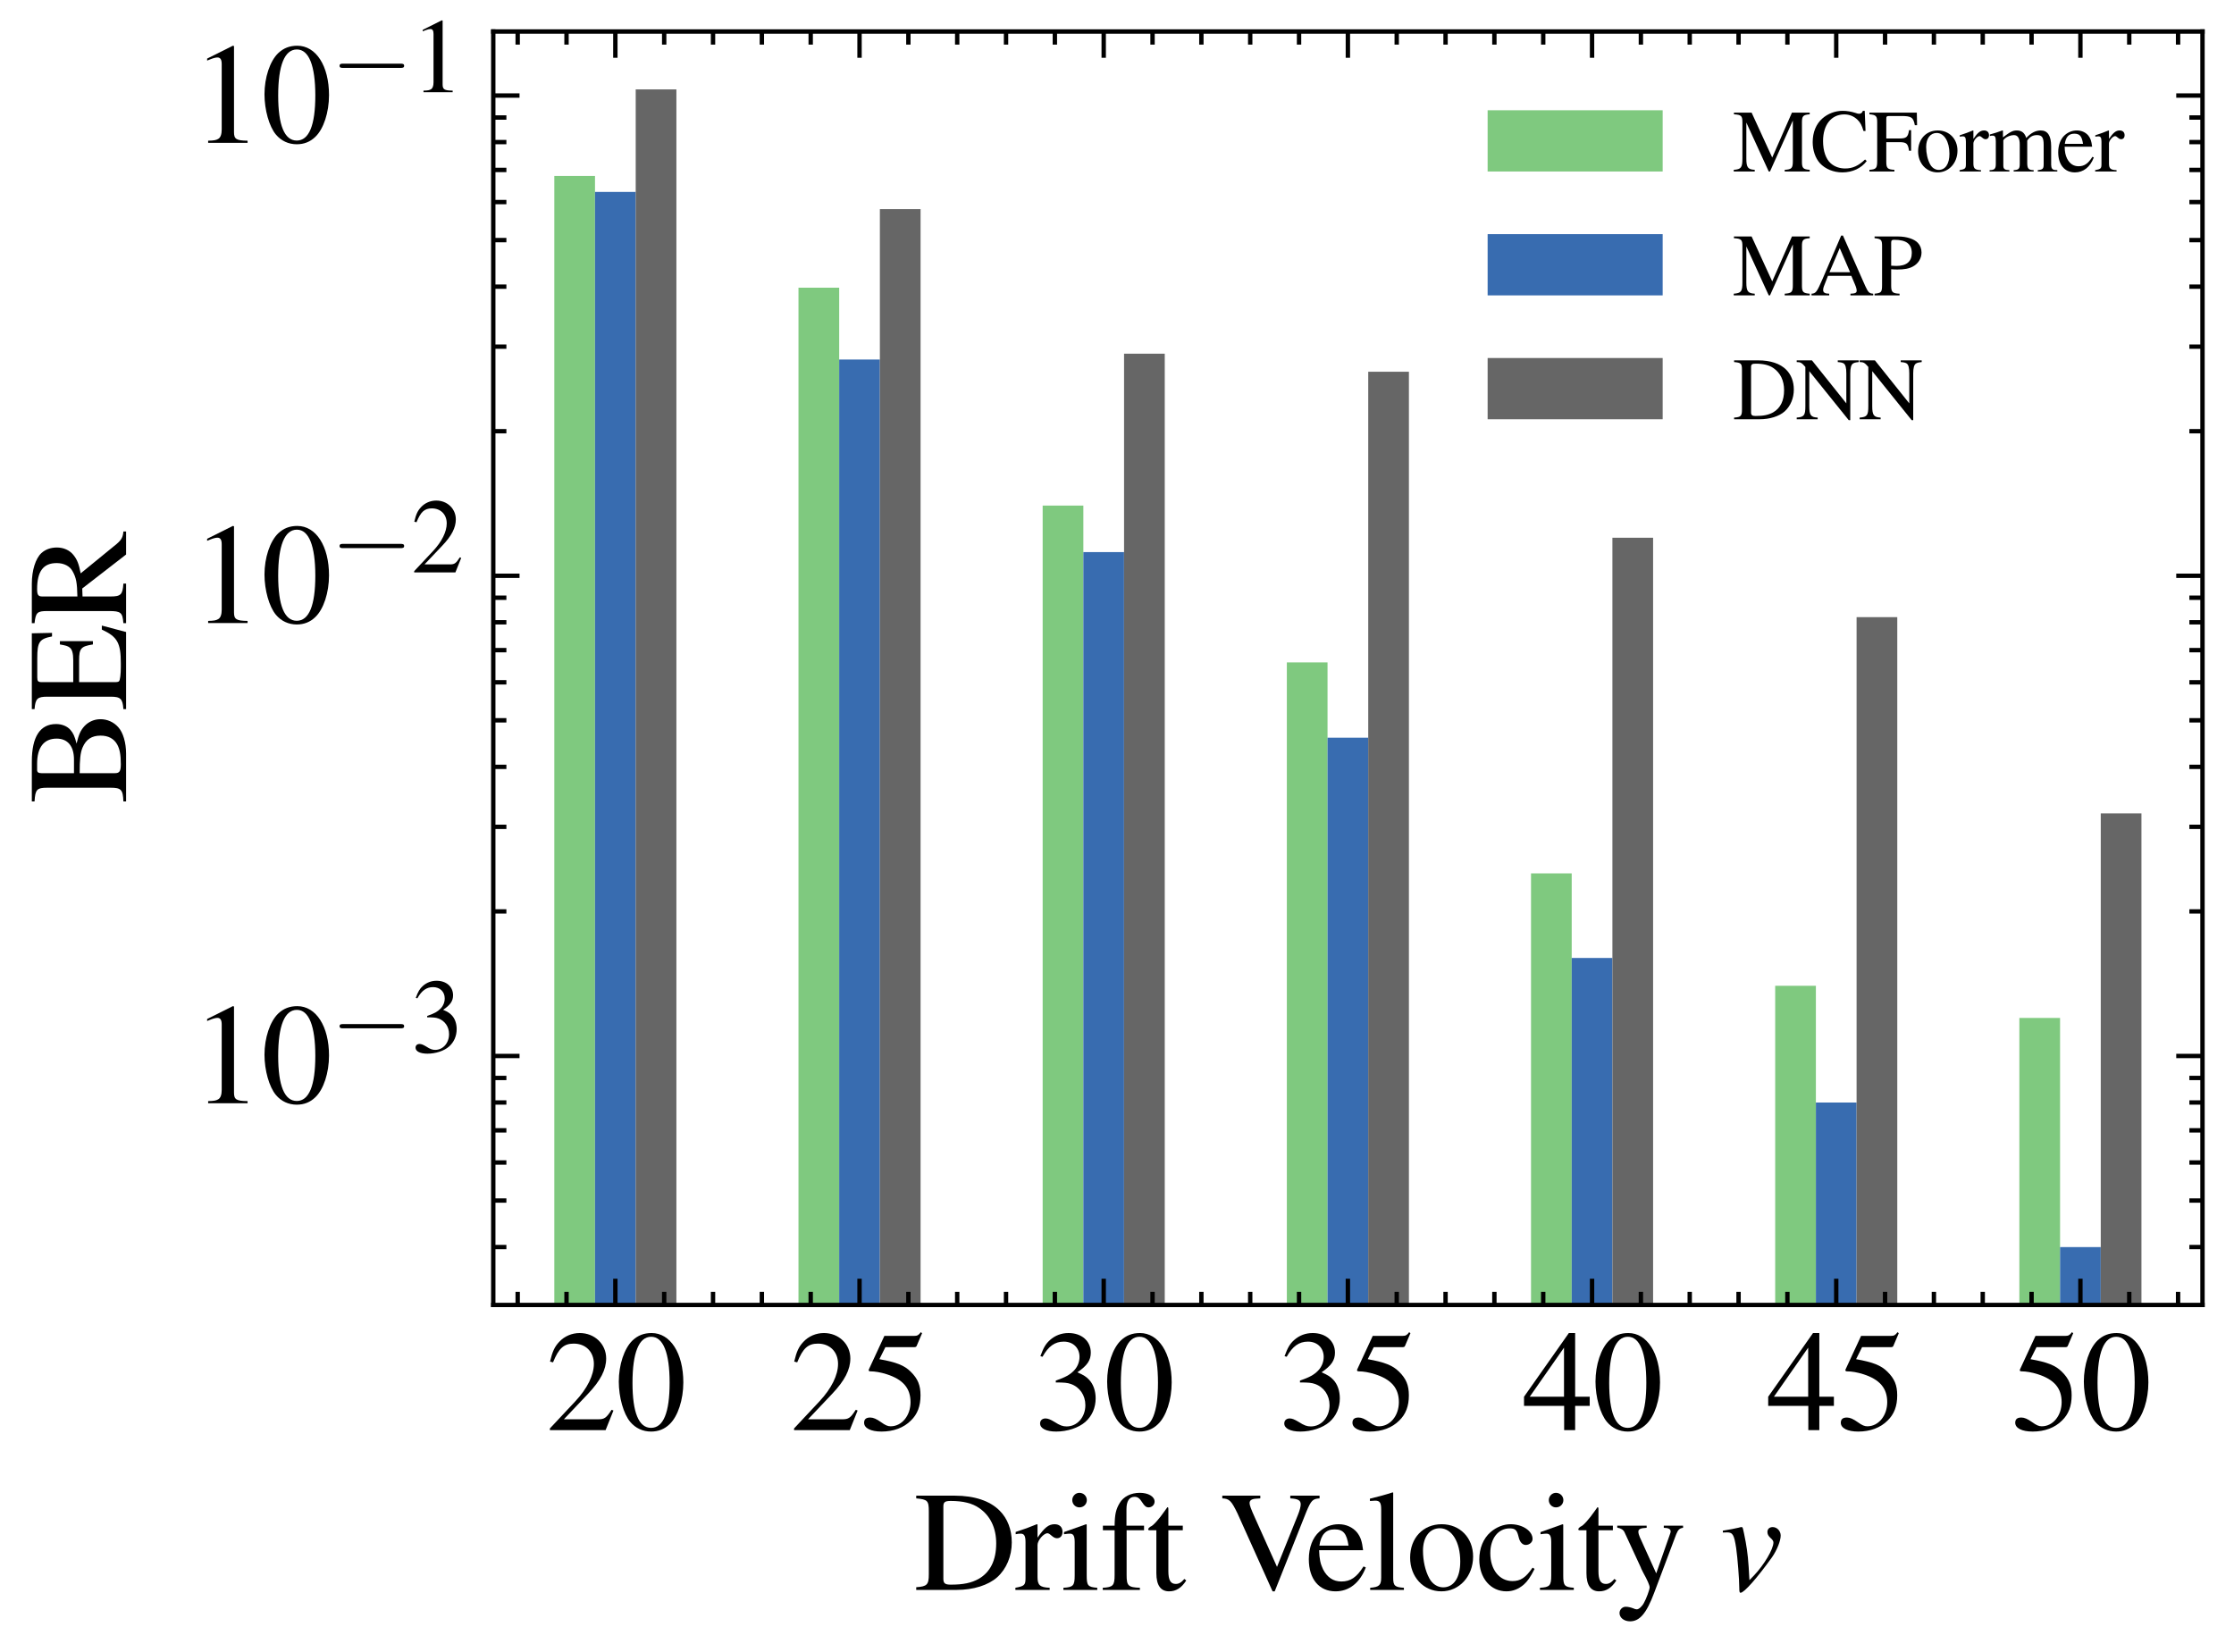 <?xml version="1.0" encoding="utf-8" standalone="no"?>
<!DOCTYPE svg PUBLIC "-//W3C//DTD SVG 1.1//EN"
  "http://www.w3.org/Graphics/SVG/1.1/DTD/svg11.dtd">
<svg xmlns:xlink="http://www.w3.org/1999/xlink" width="255.262pt" height="188.747pt" viewBox="0 0 255.262 188.747" xmlns="http://www.w3.org/2000/svg" version="1.1">
 <defs>
  <style type="text/css">*{stroke-linejoin: round; stroke-linecap: butt}</style>
 </defs>
 <g id="figure_1">
  <g id="patch_1">
   <path d="M 0 188.747 
L 255.262 188.747 
L 255.262 0 
L 0 0 
z
" style="fill: #ffffff"/>
  </g>
  <g id="axes_1">
   <g id="patch_2">
    <path d="M 56.362 149.13 
L 251.662 149.13 
L 251.662 3.6 
L 56.362 3.6 
z
" style="fill: #ffffff"/>
   </g>
   <g id="patch_3">
    <path d="M 63.337 54834.608 
L 67.987 54834.608 
L 67.987 20.111 
L 63.337 20.111 
z
" clip-path="url(#p02c85e4bf5)" style="fill: #7fc97f"/>
   </g>
   <g id="patch_4">
    <path d="M 91.237 54834.608 
L 95.887 54834.608 
L 95.887 32.877 
L 91.237 32.877 
z
" clip-path="url(#p02c85e4bf5)" style="fill: #7fc97f"/>
   </g>
   <g id="patch_5">
    <path d="M 119.137 54834.608 
L 123.787 54834.608 
L 123.787 57.779 
L 119.137 57.779 
z
" clip-path="url(#p02c85e4bf5)" style="fill: #7fc97f"/>
   </g>
   <g id="patch_6">
    <path d="M 147.037 54834.608 
L 151.687 54834.608 
L 151.687 75.701 
L 147.037 75.701 
z
" clip-path="url(#p02c85e4bf5)" style="fill: #7fc97f"/>
   </g>
   <g id="patch_7">
    <path d="M 174.937 54834.608 
L 179.587 54834.608 
L 179.587 99.811 
L 174.937 99.811 
z
" clip-path="url(#p02c85e4bf5)" style="fill: #7fc97f"/>
   </g>
   <g id="patch_8">
    <path d="M 202.837 54834.608 
L 207.487 54834.608 
L 207.487 112.657 
L 202.837 112.657 
z
" clip-path="url(#p02c85e4bf5)" style="fill: #7fc97f"/>
   </g>
   <g id="patch_9">
    <path d="M 230.737 54834.608 
L 235.387 54834.608 
L 235.387 116.331 
L 230.737 116.331 
z
" clip-path="url(#p02c85e4bf5)" style="fill: #7fc97f"/>
   </g>
   <g id="patch_10">
    <path d="M 67.987 54834.608 
L 72.637 54834.608 
L 72.637 21.931 
L 67.987 21.931 
z
" clip-path="url(#p02c85e4bf5)" style="fill: #386cb0"/>
   </g>
   <g id="patch_11">
    <path d="M 95.887 54834.608 
L 100.537 54834.608 
L 100.537 41.089 
L 95.887 41.089 
z
" clip-path="url(#p02c85e4bf5)" style="fill: #386cb0"/>
   </g>
   <g id="patch_12">
    <path d="M 123.787 54834.608 
L 128.437 54834.608 
L 128.437 63.097 
L 123.787 63.097 
z
" clip-path="url(#p02c85e4bf5)" style="fill: #386cb0"/>
   </g>
   <g id="patch_13">
    <path d="M 151.687 54834.608 
L 156.337 54834.608 
L 156.337 84.305 
L 151.687 84.305 
z
" clip-path="url(#p02c85e4bf5)" style="fill: #386cb0"/>
   </g>
   <g id="patch_14">
    <path d="M 179.587 54834.608 
L 184.237 54834.608 
L 184.237 109.475 
L 179.587 109.475 
z
" clip-path="url(#p02c85e4bf5)" style="fill: #386cb0"/>
   </g>
   <g id="patch_15">
    <path d="M 207.487 54834.608 
L 212.137 54834.608 
L 212.137 125.995 
L 207.487 125.995 
z
" clip-path="url(#p02c85e4bf5)" style="fill: #386cb0"/>
   </g>
   <g id="patch_16">
    <path d="M 235.387 54834.608 
L 240.037 54834.608 
L 240.037 142.515 
L 235.387 142.515 
z
" clip-path="url(#p02c85e4bf5)" style="fill: #386cb0"/>
   </g>
   <g id="patch_17">
    <path d="M 72.637 54834.608 
L 77.287 54834.608 
L 77.287 10.215 
L 72.637 10.215 
z
" clip-path="url(#p02c85e4bf5)" style="fill: #666666"/>
   </g>
   <g id="patch_18">
    <path d="M 100.537 54834.608 
L 105.187 54834.608 
L 105.187 23.902 
L 100.537 23.902 
z
" clip-path="url(#p02c85e4bf5)" style="fill: #666666"/>
   </g>
   <g id="patch_19">
    <path d="M 128.437 54834.608 
L 133.087 54834.608 
L 133.087 40.422 
L 128.437 40.422 
z
" clip-path="url(#p02c85e4bf5)" style="fill: #666666"/>
   </g>
   <g id="patch_20">
    <path d="M 156.337 54834.608 
L 160.987 54834.608 
L 160.987 42.481 
L 156.337 42.481 
z
" clip-path="url(#p02c85e4bf5)" style="fill: #666666"/>
   </g>
   <g id="patch_21">
    <path d="M 184.237 54834.608 
L 188.887 54834.608 
L 188.887 61.453 
L 184.237 61.453 
z
" clip-path="url(#p02c85e4bf5)" style="fill: #666666"/>
   </g>
   <g id="patch_22">
    <path d="M 212.137 54834.608 
L 216.787 54834.608 
L 216.787 70.528 
L 212.137 70.528 
z
" clip-path="url(#p02c85e4bf5)" style="fill: #666666"/>
   </g>
   <g id="patch_23">
    <path d="M 240.037 54834.608 
L 244.687 54834.608 
L 244.687 92.955 
L 240.037 92.955 
z
" clip-path="url(#p02c85e4bf5)" style="fill: #666666"/>
   </g>
   <g id="matplotlib.axis_1">
    <g id="xtick_1">
     <g id="line2d_1">
      <defs>
       <path id="m63cf01d634" d="M 0 0 
L 0 -3 
" style="stroke: #000000; stroke-width: 0.5"/>
      </defs>
      <g>
       <use xlink:href="#m63cf01d634" x="70.312" y="149.13" style="stroke: #000000; stroke-width: 0.5"/>
      </g>
     </g>
     <g id="line2d_2">
      <defs>
       <path id="ma89f706e68" d="M 0 0 
L 0 3 
" style="stroke: #000000; stroke-width: 0.5"/>
      </defs>
      <g>
       <use xlink:href="#ma89f706e68" x="70.312" y="3.6" style="stroke: #000000; stroke-width: 0.5"/>
      </g>
     </g>
     <g id="text_1">
      <!-- 20 -->
      <g transform="translate(62.342 163.437) scale(0.16 -0.16)">
       <defs>
        <path id="NimbusRomNo9L-Regu-32" d="M 3040 879 
L 2957 912 
C 2720 544 2637 486 2349 486 
L 819 486 
L 1894 1621 
C 2464 2221 2714 2711 2714 3214 
C 2714 3858 2195 4352 1530 4352 
C 1178 4352 845 4211 608 3955 
C 403 3736 307 3530 198 3072 
L 333 3039 
C 589 3671 819 3878 1261 3878 
C 1798 3878 2163 3510 2163 2969 
C 2163 2466 1869 1866 1331 1292 
L 192 76 
L 192 0 
L 2688 0 
L 3040 879 
z
" transform="scale(0.016)"/>
        <path id="NimbusRomNo9L-Regu-30" d="M 1626 4352 
C 1274 4352 1005 4243 768 4019 
C 397 3661 154 2924 154 2176 
C 154 1478 365 729 666 371 
C 902 89 1229 -64 1600 -64 
C 1926 -64 2202 44 2432 268 
C 2803 620 3046 1363 3046 2137 
C 3046 3449 2464 4352 1626 4352 
z
M 1606 4185 
C 2144 4185 2432 3462 2432 2124 
C 2432 787 2150 102 1600 102 
C 1050 102 768 787 768 2118 
C 768 3475 1056 4185 1606 4185 
z
" transform="scale(0.016)"/>
       </defs>
       <use xlink:href="#NimbusRomNo9L-Regu-32" transform="scale(0.996)"/>
       <use xlink:href="#NimbusRomNo9L-Regu-30" transform="translate(49.813 0) scale(0.996)"/>
      </g>
     </g>
    </g>
    <g id="xtick_2">
     <g id="line2d_3">
      <g>
       <use xlink:href="#m63cf01d634" x="98.212" y="149.13" style="stroke: #000000; stroke-width: 0.5"/>
      </g>
     </g>
     <g id="line2d_4">
      <g>
       <use xlink:href="#ma89f706e68" x="98.212" y="3.6" style="stroke: #000000; stroke-width: 0.5"/>
      </g>
     </g>
     <g id="text_2">
      <!-- 25 -->
      <g transform="translate(90.242 163.437) scale(0.16 -0.16)">
       <defs>
        <path id="NimbusRomNo9L-Regu-35" d="M 1158 3718 
L 2413 3718 
C 2515 3718 2541 3731 2560 3775 
L 2803 4345 
L 2746 4390 
C 2650 4256 2586 4224 2451 4224 
L 1114 4224 
L 416 2717 
C 410 2705 410 2698 410 2686 
C 410 2654 435 2635 486 2635 
C 691 2635 947 2591 1210 2508 
C 1946 2274 2285 1882 2285 1255 
C 2285 647 1894 172 1395 172 
C 1267 172 1158 217 966 356 
C 762 502 614 565 480 565 
C 294 565 205 489 205 331 
C 205 89 506 -64 986 -64 
C 1523 -64 1984 108 2304 432 
C 2598 717 2733 1078 2733 1559 
C 2733 2015 2611 2306 2291 2622 
C 2010 2901 1645 3047 890 3180 
L 1158 3718 
z
" transform="scale(0.016)"/>
       </defs>
       <use xlink:href="#NimbusRomNo9L-Regu-32" transform="scale(0.996)"/>
       <use xlink:href="#NimbusRomNo9L-Regu-35" transform="translate(49.813 0) scale(0.996)"/>
      </g>
     </g>
    </g>
    <g id="xtick_3">
     <g id="line2d_5">
      <g>
       <use xlink:href="#m63cf01d634" x="126.112" y="149.13" style="stroke: #000000; stroke-width: 0.5"/>
      </g>
     </g>
     <g id="line2d_6">
      <g>
       <use xlink:href="#ma89f706e68" x="126.112" y="3.6" style="stroke: #000000; stroke-width: 0.5"/>
      </g>
     </g>
     <g id="text_3">
      <!-- 30 -->
      <g transform="translate(118.142 163.437) scale(0.16 -0.16)">
       <defs>
        <path id="NimbusRomNo9L-Regu-33" d="M 979 2137 
C 1357 2137 1504 2124 1658 2067 
C 2054 1926 2304 1561 2304 1120 
C 2304 582 1939 166 1466 166 
C 1293 166 1165 211 928 364 
C 736 480 627 524 518 524 
C 371 524 275 435 275 300 
C 275 76 550 -64 998 -64 
C 1491 -64 1997 102 2298 364 
C 2598 627 2765 998 2765 1427 
C 2765 1753 2662 2054 2477 2252 
C 2349 2393 2227 2470 1946 2592 
C 2387 2892 2547 3129 2547 3475 
C 2547 3993 2138 4352 1549 4352 
C 1229 4352 947 4243 717 4038 
C 525 3865 429 3699 288 3315 
L 384 3289 
C 646 3757 934 3967 1338 3967 
C 1754 3967 2042 3686 2042 3283 
C 2042 3052 1946 2822 1786 2662 
C 1594 2470 1414 2374 979 2220 
L 979 2137 
z
" transform="scale(0.016)"/>
       </defs>
       <use xlink:href="#NimbusRomNo9L-Regu-33" transform="scale(0.996)"/>
       <use xlink:href="#NimbusRomNo9L-Regu-30" transform="translate(49.813 0) scale(0.996)"/>
      </g>
     </g>
    </g>
    <g id="xtick_4">
     <g id="line2d_7">
      <g>
       <use xlink:href="#m63cf01d634" x="154.012" y="149.13" style="stroke: #000000; stroke-width: 0.5"/>
      </g>
     </g>
     <g id="line2d_8">
      <g>
       <use xlink:href="#ma89f706e68" x="154.012" y="3.6" style="stroke: #000000; stroke-width: 0.5"/>
      </g>
     </g>
     <g id="text_4">
      <!-- 35 -->
      <g transform="translate(146.042 163.437) scale(0.16 -0.16)">
       <use xlink:href="#NimbusRomNo9L-Regu-33" transform="scale(0.996)"/>
       <use xlink:href="#NimbusRomNo9L-Regu-35" transform="translate(49.813 0) scale(0.996)"/>
      </g>
     </g>
    </g>
    <g id="xtick_5">
     <g id="line2d_9">
      <g>
       <use xlink:href="#m63cf01d634" x="181.912" y="149.13" style="stroke: #000000; stroke-width: 0.5"/>
      </g>
     </g>
     <g id="line2d_10">
      <g>
       <use xlink:href="#ma89f706e68" x="181.912" y="3.6" style="stroke: #000000; stroke-width: 0.5"/>
      </g>
     </g>
     <g id="text_5">
      <!-- 40 -->
      <g transform="translate(173.942 163.437) scale(0.16 -0.16)">
       <defs>
        <path id="NimbusRomNo9L-Regu-34" d="M 3021 1497 
L 2368 1497 
L 2368 4352 
L 2086 4352 
L 77 1497 
L 77 1088 
L 1875 1088 
L 1875 0 
L 2368 0 
L 2368 1088 
L 3021 1088 
L 3021 1497 
z
M 1869 1497 
L 333 1497 
L 1869 3697 
L 1869 1497 
z
" transform="scale(0.016)"/>
       </defs>
       <use xlink:href="#NimbusRomNo9L-Regu-34" transform="scale(0.996)"/>
       <use xlink:href="#NimbusRomNo9L-Regu-30" transform="translate(49.813 0) scale(0.996)"/>
      </g>
     </g>
    </g>
    <g id="xtick_6">
     <g id="line2d_11">
      <g>
       <use xlink:href="#m63cf01d634" x="209.812" y="149.13" style="stroke: #000000; stroke-width: 0.5"/>
      </g>
     </g>
     <g id="line2d_12">
      <g>
       <use xlink:href="#ma89f706e68" x="209.812" y="3.6" style="stroke: #000000; stroke-width: 0.5"/>
      </g>
     </g>
     <g id="text_6">
      <!-- 45 -->
      <g transform="translate(201.842 163.437) scale(0.16 -0.16)">
       <use xlink:href="#NimbusRomNo9L-Regu-34" transform="scale(0.996)"/>
       <use xlink:href="#NimbusRomNo9L-Regu-35" transform="translate(49.813 0) scale(0.996)"/>
      </g>
     </g>
    </g>
    <g id="xtick_7">
     <g id="line2d_13">
      <g>
       <use xlink:href="#m63cf01d634" x="237.712" y="149.13" style="stroke: #000000; stroke-width: 0.5"/>
      </g>
     </g>
     <g id="line2d_14">
      <g>
       <use xlink:href="#ma89f706e68" x="237.712" y="3.6" style="stroke: #000000; stroke-width: 0.5"/>
      </g>
     </g>
     <g id="text_7">
      <!-- 50 -->
      <g transform="translate(229.742 163.437) scale(0.16 -0.16)">
       <use xlink:href="#NimbusRomNo9L-Regu-35" transform="scale(0.996)"/>
       <use xlink:href="#NimbusRomNo9L-Regu-30" transform="translate(49.813 0) scale(0.996)"/>
      </g>
     </g>
    </g>
    <g id="xtick_8">
     <g id="line2d_15">
      <defs>
       <path id="me5c9c861f1" d="M 0 0 
L 0 -1.5 
" style="stroke: #000000; stroke-width: 0.5"/>
      </defs>
      <g>
       <use xlink:href="#me5c9c861f1" x="59.152" y="149.13" style="stroke: #000000; stroke-width: 0.5"/>
      </g>
     </g>
     <g id="line2d_16">
      <defs>
       <path id="m3f1e88ece6" d="M 0 0 
L 0 1.5 
" style="stroke: #000000; stroke-width: 0.5"/>
      </defs>
      <g>
       <use xlink:href="#m3f1e88ece6" x="59.152" y="3.6" style="stroke: #000000; stroke-width: 0.5"/>
      </g>
     </g>
    </g>
    <g id="xtick_9">
     <g id="line2d_17">
      <g>
       <use xlink:href="#me5c9c861f1" x="64.732" y="149.13" style="stroke: #000000; stroke-width: 0.5"/>
      </g>
     </g>
     <g id="line2d_18">
      <g>
       <use xlink:href="#m3f1e88ece6" x="64.732" y="3.6" style="stroke: #000000; stroke-width: 0.5"/>
      </g>
     </g>
    </g>
    <g id="xtick_10">
     <g id="line2d_19">
      <g>
       <use xlink:href="#me5c9c861f1" x="75.892" y="149.13" style="stroke: #000000; stroke-width: 0.5"/>
      </g>
     </g>
     <g id="line2d_20">
      <g>
       <use xlink:href="#m3f1e88ece6" x="75.892" y="3.6" style="stroke: #000000; stroke-width: 0.5"/>
      </g>
     </g>
    </g>
    <g id="xtick_11">
     <g id="line2d_21">
      <g>
       <use xlink:href="#me5c9c861f1" x="81.472" y="149.13" style="stroke: #000000; stroke-width: 0.5"/>
      </g>
     </g>
     <g id="line2d_22">
      <g>
       <use xlink:href="#m3f1e88ece6" x="81.472" y="3.6" style="stroke: #000000; stroke-width: 0.5"/>
      </g>
     </g>
    </g>
    <g id="xtick_12">
     <g id="line2d_23">
      <g>
       <use xlink:href="#me5c9c861f1" x="87.052" y="149.13" style="stroke: #000000; stroke-width: 0.5"/>
      </g>
     </g>
     <g id="line2d_24">
      <g>
       <use xlink:href="#m3f1e88ece6" x="87.052" y="3.6" style="stroke: #000000; stroke-width: 0.5"/>
      </g>
     </g>
    </g>
    <g id="xtick_13">
     <g id="line2d_25">
      <g>
       <use xlink:href="#me5c9c861f1" x="92.632" y="149.13" style="stroke: #000000; stroke-width: 0.5"/>
      </g>
     </g>
     <g id="line2d_26">
      <g>
       <use xlink:href="#m3f1e88ece6" x="92.632" y="3.6" style="stroke: #000000; stroke-width: 0.5"/>
      </g>
     </g>
    </g>
    <g id="xtick_14">
     <g id="line2d_27">
      <g>
       <use xlink:href="#me5c9c861f1" x="103.792" y="149.13" style="stroke: #000000; stroke-width: 0.5"/>
      </g>
     </g>
     <g id="line2d_28">
      <g>
       <use xlink:href="#m3f1e88ece6" x="103.792" y="3.6" style="stroke: #000000; stroke-width: 0.5"/>
      </g>
     </g>
    </g>
    <g id="xtick_15">
     <g id="line2d_29">
      <g>
       <use xlink:href="#me5c9c861f1" x="109.372" y="149.13" style="stroke: #000000; stroke-width: 0.5"/>
      </g>
     </g>
     <g id="line2d_30">
      <g>
       <use xlink:href="#m3f1e88ece6" x="109.372" y="3.6" style="stroke: #000000; stroke-width: 0.5"/>
      </g>
     </g>
    </g>
    <g id="xtick_16">
     <g id="line2d_31">
      <g>
       <use xlink:href="#me5c9c861f1" x="114.952" y="149.13" style="stroke: #000000; stroke-width: 0.5"/>
      </g>
     </g>
     <g id="line2d_32">
      <g>
       <use xlink:href="#m3f1e88ece6" x="114.952" y="3.6" style="stroke: #000000; stroke-width: 0.5"/>
      </g>
     </g>
    </g>
    <g id="xtick_17">
     <g id="line2d_33">
      <g>
       <use xlink:href="#me5c9c861f1" x="120.532" y="149.13" style="stroke: #000000; stroke-width: 0.5"/>
      </g>
     </g>
     <g id="line2d_34">
      <g>
       <use xlink:href="#m3f1e88ece6" x="120.532" y="3.6" style="stroke: #000000; stroke-width: 0.5"/>
      </g>
     </g>
    </g>
    <g id="xtick_18">
     <g id="line2d_35">
      <g>
       <use xlink:href="#me5c9c861f1" x="131.692" y="149.13" style="stroke: #000000; stroke-width: 0.5"/>
      </g>
     </g>
     <g id="line2d_36">
      <g>
       <use xlink:href="#m3f1e88ece6" x="131.692" y="3.6" style="stroke: #000000; stroke-width: 0.5"/>
      </g>
     </g>
    </g>
    <g id="xtick_19">
     <g id="line2d_37">
      <g>
       <use xlink:href="#me5c9c861f1" x="137.272" y="149.13" style="stroke: #000000; stroke-width: 0.5"/>
      </g>
     </g>
     <g id="line2d_38">
      <g>
       <use xlink:href="#m3f1e88ece6" x="137.272" y="3.6" style="stroke: #000000; stroke-width: 0.5"/>
      </g>
     </g>
    </g>
    <g id="xtick_20">
     <g id="line2d_39">
      <g>
       <use xlink:href="#me5c9c861f1" x="142.852" y="149.13" style="stroke: #000000; stroke-width: 0.5"/>
      </g>
     </g>
     <g id="line2d_40">
      <g>
       <use xlink:href="#m3f1e88ece6" x="142.852" y="3.6" style="stroke: #000000; stroke-width: 0.5"/>
      </g>
     </g>
    </g>
    <g id="xtick_21">
     <g id="line2d_41">
      <g>
       <use xlink:href="#me5c9c861f1" x="148.432" y="149.13" style="stroke: #000000; stroke-width: 0.5"/>
      </g>
     </g>
     <g id="line2d_42">
      <g>
       <use xlink:href="#m3f1e88ece6" x="148.432" y="3.6" style="stroke: #000000; stroke-width: 0.5"/>
      </g>
     </g>
    </g>
    <g id="xtick_22">
     <g id="line2d_43">
      <g>
       <use xlink:href="#me5c9c861f1" x="159.592" y="149.13" style="stroke: #000000; stroke-width: 0.5"/>
      </g>
     </g>
     <g id="line2d_44">
      <g>
       <use xlink:href="#m3f1e88ece6" x="159.592" y="3.6" style="stroke: #000000; stroke-width: 0.5"/>
      </g>
     </g>
    </g>
    <g id="xtick_23">
     <g id="line2d_45">
      <g>
       <use xlink:href="#me5c9c861f1" x="165.172" y="149.13" style="stroke: #000000; stroke-width: 0.5"/>
      </g>
     </g>
     <g id="line2d_46">
      <g>
       <use xlink:href="#m3f1e88ece6" x="165.172" y="3.6" style="stroke: #000000; stroke-width: 0.5"/>
      </g>
     </g>
    </g>
    <g id="xtick_24">
     <g id="line2d_47">
      <g>
       <use xlink:href="#me5c9c861f1" x="170.752" y="149.13" style="stroke: #000000; stroke-width: 0.5"/>
      </g>
     </g>
     <g id="line2d_48">
      <g>
       <use xlink:href="#m3f1e88ece6" x="170.752" y="3.6" style="stroke: #000000; stroke-width: 0.5"/>
      </g>
     </g>
    </g>
    <g id="xtick_25">
     <g id="line2d_49">
      <g>
       <use xlink:href="#me5c9c861f1" x="176.332" y="149.13" style="stroke: #000000; stroke-width: 0.5"/>
      </g>
     </g>
     <g id="line2d_50">
      <g>
       <use xlink:href="#m3f1e88ece6" x="176.332" y="3.6" style="stroke: #000000; stroke-width: 0.5"/>
      </g>
     </g>
    </g>
    <g id="xtick_26">
     <g id="line2d_51">
      <g>
       <use xlink:href="#me5c9c861f1" x="187.492" y="149.13" style="stroke: #000000; stroke-width: 0.5"/>
      </g>
     </g>
     <g id="line2d_52">
      <g>
       <use xlink:href="#m3f1e88ece6" x="187.492" y="3.6" style="stroke: #000000; stroke-width: 0.5"/>
      </g>
     </g>
    </g>
    <g id="xtick_27">
     <g id="line2d_53">
      <g>
       <use xlink:href="#me5c9c861f1" x="193.072" y="149.13" style="stroke: #000000; stroke-width: 0.5"/>
      </g>
     </g>
     <g id="line2d_54">
      <g>
       <use xlink:href="#m3f1e88ece6" x="193.072" y="3.6" style="stroke: #000000; stroke-width: 0.5"/>
      </g>
     </g>
    </g>
    <g id="xtick_28">
     <g id="line2d_55">
      <g>
       <use xlink:href="#me5c9c861f1" x="198.652" y="149.13" style="stroke: #000000; stroke-width: 0.5"/>
      </g>
     </g>
     <g id="line2d_56">
      <g>
       <use xlink:href="#m3f1e88ece6" x="198.652" y="3.6" style="stroke: #000000; stroke-width: 0.5"/>
      </g>
     </g>
    </g>
    <g id="xtick_29">
     <g id="line2d_57">
      <g>
       <use xlink:href="#me5c9c861f1" x="204.232" y="149.13" style="stroke: #000000; stroke-width: 0.5"/>
      </g>
     </g>
     <g id="line2d_58">
      <g>
       <use xlink:href="#m3f1e88ece6" x="204.232" y="3.6" style="stroke: #000000; stroke-width: 0.5"/>
      </g>
     </g>
    </g>
    <g id="xtick_30">
     <g id="line2d_59">
      <g>
       <use xlink:href="#me5c9c861f1" x="215.392" y="149.13" style="stroke: #000000; stroke-width: 0.5"/>
      </g>
     </g>
     <g id="line2d_60">
      <g>
       <use xlink:href="#m3f1e88ece6" x="215.392" y="3.6" style="stroke: #000000; stroke-width: 0.5"/>
      </g>
     </g>
    </g>
    <g id="xtick_31">
     <g id="line2d_61">
      <g>
       <use xlink:href="#me5c9c861f1" x="220.972" y="149.13" style="stroke: #000000; stroke-width: 0.5"/>
      </g>
     </g>
     <g id="line2d_62">
      <g>
       <use xlink:href="#m3f1e88ece6" x="220.972" y="3.6" style="stroke: #000000; stroke-width: 0.5"/>
      </g>
     </g>
    </g>
    <g id="xtick_32">
     <g id="line2d_63">
      <g>
       <use xlink:href="#me5c9c861f1" x="226.552" y="149.13" style="stroke: #000000; stroke-width: 0.5"/>
      </g>
     </g>
     <g id="line2d_64">
      <g>
       <use xlink:href="#m3f1e88ece6" x="226.552" y="3.6" style="stroke: #000000; stroke-width: 0.5"/>
      </g>
     </g>
    </g>
    <g id="xtick_33">
     <g id="line2d_65">
      <g>
       <use xlink:href="#me5c9c861f1" x="232.132" y="149.13" style="stroke: #000000; stroke-width: 0.5"/>
      </g>
     </g>
     <g id="line2d_66">
      <g>
       <use xlink:href="#m3f1e88ece6" x="232.132" y="3.6" style="stroke: #000000; stroke-width: 0.5"/>
      </g>
     </g>
    </g>
    <g id="xtick_34">
     <g id="line2d_67">
      <g>
       <use xlink:href="#me5c9c861f1" x="243.292" y="149.13" style="stroke: #000000; stroke-width: 0.5"/>
      </g>
     </g>
     <g id="line2d_68">
      <g>
       <use xlink:href="#m3f1e88ece6" x="243.292" y="3.6" style="stroke: #000000; stroke-width: 0.5"/>
      </g>
     </g>
    </g>
    <g id="xtick_35">
     <g id="line2d_69">
      <g>
       <use xlink:href="#me5c9c861f1" x="248.872" y="149.13" style="stroke: #000000; stroke-width: 0.5"/>
      </g>
     </g>
     <g id="line2d_70">
      <g>
       <use xlink:href="#m3f1e88ece6" x="248.872" y="3.6" style="stroke: #000000; stroke-width: 0.5"/>
      </g>
     </g>
    </g>
    <g id="text_8">
     <!-- Drift Velocity $v$ -->
     <g transform="translate(104.43 181.696) scale(0.16 -0.16)">
      <defs>
       <path id="NimbusRomNo9L-Regu-44" d="M 666 697 
C 666 236 589 153 102 121 
L 102 0 
L 1920 0 
C 2662 0 3334 211 3731 568 
C 4147 944 4384 1512 4384 2131 
C 4384 2705 4192 3202 3840 3553 
C 3405 3993 2707 4224 1830 4224 
L 102 4224 
L 102 4102 
C 608 4057 666 3999 666 3526 
L 666 697 
z
M 1318 3738 
C 1318 3936 1389 3987 1651 3987 
C 2202 3987 2618 3884 2925 3668 
C 3424 3323 3686 2775 3686 2086 
C 3686 1333 3424 798 2906 498 
C 2579 313 2208 236 1651 236 
C 1395 236 1318 294 1318 498 
L 1318 3738 
z
" transform="scale(0.016)"/>
       <path id="NimbusRomNo9L-Regu-72" d="M 45 2496 
C 134 2515 192 2521 269 2521 
C 429 2521 486 2419 486 2137 
L 486 537 
C 486 217 442 172 32 96 
L 32 0 
L 1568 0 
L 1568 96 
C 1133 115 1024 211 1024 576 
L 1024 2016 
C 1024 2220 1299 2540 1472 2540 
C 1510 2540 1568 2508 1638 2444 
C 1741 2355 1811 2316 1894 2316 
C 2048 2316 2144 2425 2144 2604 
C 2144 2815 2010 2944 1792 2944 
C 1523 2944 1338 2796 1024 2342 
L 1024 2931 
L 992 2944 
C 653 2803 422 2720 45 2598 
L 45 2496 
z
" transform="scale(0.016)"/>
       <path id="NimbusRomNo9L-Regu-69" d="M 1120 2944 
L 128 2592 
L 128 2496 
L 179 2502 
C 256 2515 339 2521 397 2521 
C 550 2521 608 2419 608 2137 
L 608 652 
C 608 192 544 121 102 96 
L 102 0 
L 1619 0 
L 1619 96 
C 1197 128 1146 192 1146 652 
L 1146 2924 
L 1120 2944 
z
M 819 4352 
C 646 4352 499 4204 499 4025 
C 499 3846 640 3699 819 3699 
C 1005 3699 1152 3839 1152 4025 
C 1152 4204 1005 4352 819 4352 
z
" transform="scale(0.016)"/>
       <path id="NimbusRomNo9L-Regu-66" d="M 1978 2880 
L 1190 2880 
L 1190 3611 
C 1190 3977 1312 4172 1555 4172 
C 1690 4172 1779 4109 1894 3926 
C 1997 3762 2074 3699 2182 3699 
C 2330 3699 2451 3813 2451 3958 
C 2451 4185 2170 4352 1786 4352 
C 1389 4352 1050 4179 883 3889 
C 717 3611 666 3384 659 2880 
L 134 2880 
L 134 2675 
L 659 2675 
L 659 665 
C 659 198 589 121 128 96 
L 128 0 
L 1792 0 
L 1792 96 
C 1267 115 1197 185 1197 665 
L 1197 2675 
L 1978 2675 
L 1978 2880 
z
" transform="scale(0.016)"/>
       <path id="NimbusRomNo9L-Regu-74" d="M 1632 2880 
L 986 2880 
L 986 3622 
C 986 3686 979 3705 941 3705 
C 896 3648 858 3590 813 3526 
C 570 3174 294 2867 192 2841 
C 122 2796 83 2751 83 2719 
C 83 2700 90 2687 109 2675 
L 448 2675 
L 448 748 
C 448 211 640 -64 1018 -64 
C 1331 -64 1574 89 1786 422 
L 1702 492 
C 1568 332 1459 268 1318 268 
C 1082 268 986 441 986 844 
L 986 2675 
L 1632 2675 
L 1632 2880 
z
" transform="scale(0.016)"/>
       <path id="NimbusRomNo9L-Regu-56" d="M 4461 4224 
L 3149 4224 
L 3149 4102 
C 3501 4083 3616 4013 3616 3835 
C 3616 3733 3571 3561 3494 3370 
L 2554 1032 
L 1587 3185 
C 1376 3650 1325 3796 1325 3892 
C 1325 4013 1414 4077 1619 4089 
C 1645 4089 1715 4095 1805 4102 
L 1805 4224 
L 102 4224 
L 102 4102 
C 416 4089 506 4000 781 3433 
L 2355 -64 
L 2451 -64 
L 3872 3510 
C 4083 4013 4154 4083 4461 4102 
L 4461 4224 
z
" transform="scale(0.016)"/>
       <path id="NimbusRomNo9L-Regu-65" d="M 2611 1052 
C 2304 564 2029 377 1619 377 
C 1254 377 979 564 794 930 
C 678 1174 634 1386 621 1779 
L 2592 1779 
C 2541 2193 2477 2377 2317 2580 
C 2125 2809 1830 2944 1498 2944 
C 1178 2944 877 2828 634 2612 
C 333 2351 160 1900 160 1374 
C 160 486 621 -64 1357 -64 
C 1965 -64 2445 313 2714 1007 
L 2611 1052 
z
M 634 1984 
C 704 2478 922 2713 1312 2713 
C 1702 2713 1856 2535 1939 1984 
L 634 1984 
z
" transform="scale(0.016)"/>
       <path id="NimbusRomNo9L-Regu-6c" d="M 122 3987 
L 160 3987 
C 230 3993 307 4000 358 4000 
C 563 4000 627 3910 627 3609 
L 627 556 
C 627 211 538 128 134 96 
L 134 0 
L 1645 0 
L 1645 96 
C 1242 121 1165 185 1165 537 
L 1165 4358 
L 1139 4371 
C 806 4262 563 4198 122 4089 
L 122 3987 
z
" transform="scale(0.016)"/>
       <path id="NimbusRomNo9L-Regu-6f" d="M 1600 2944 
C 768 2944 186 2329 186 1446 
C 186 582 781 -64 1587 -64 
C 2394 -64 3008 614 3008 1497 
C 3008 2336 2419 2944 1600 2944 
z
M 1517 2764 
C 2054 2764 2432 2150 2432 1273 
C 2432 550 2144 115 1664 115 
C 1414 115 1178 268 1043 524 
C 864 857 762 1305 762 1760 
C 762 2368 1062 2764 1517 2764 
z
" transform="scale(0.016)"/>
       <path id="NimbusRomNo9L-Regu-63" d="M 2547 998 
C 2240 550 2010 396 1645 396 
C 1062 396 653 908 653 1644 
C 653 2303 1005 2758 1523 2758 
C 1754 2758 1837 2687 1901 2451 
L 1939 2310 
C 1990 2131 2106 2015 2240 2015 
C 2406 2015 2547 2137 2547 2284 
C 2547 2643 2099 2944 1562 2944 
C 1248 2944 922 2815 659 2585 
C 339 2303 160 1868 160 1363 
C 160 531 666 -64 1376 -64 
C 1664 -64 1920 38 2150 236 
C 2323 390 2445 563 2637 940 
L 2547 998 
z
" transform="scale(0.016)"/>
       <path id="NimbusRomNo9L-Regu-79" d="M 3040 2880 
L 2176 2880 
L 2176 2783 
C 2381 2783 2483 2726 2483 2623 
C 2483 2597 2477 2559 2458 2514 
L 1837 741 
L 1101 2366 
C 1062 2456 1037 2540 1037 2610 
C 1037 2726 1133 2771 1408 2783 
L 1408 2880 
L 90 2880 
L 90 2790 
C 256 2764 365 2694 416 2585 
L 1146 1005 
L 1165 953 
L 1261 761 
C 1440 439 1542 208 1542 112 
C 1542 15 1395 -389 1286 -582 
C 1197 -749 1056 -871 966 -871 
C 928 -871 870 -858 806 -826 
C 685 -781 576 -755 467 -755 
C 320 -755 192 -884 192 -1037 
C 192 -1248 397 -1408 666 -1408 
C 1094 -1408 1402 -1050 1747 -126 
L 2733 2495 
C 2816 2700 2886 2764 3040 2783 
L 3040 2880 
z
" transform="scale(0.016)"/>
       <path id="NimbusRomNo9L-ReguItal-76" d="M 134 2572 
C 205 2578 256 2578 326 2578 
C 576 2578 640 2469 730 1879 
C 794 1436 870 468 870 96 
C 870 -84 883 -128 928 -128 
C 1088 -128 1683 551 2336 1462 
C 2560 1783 2726 2200 2726 2437 
C 2726 2643 2560 2816 2368 2816 
C 2227 2816 2131 2732 2131 2598 
C 2131 2495 2170 2418 2285 2315 
C 2368 2238 2400 2187 2400 2123 
C 2400 1828 1978 1116 1523 641 
L 1325 436 
C 1280 1340 1242 1674 1158 2149 
C 1030 2803 1030 2816 973 2816 
C 941 2816 896 2809 845 2790 
C 730 2758 378 2694 134 2655 
L 134 2572 
z
" transform="scale(0.016)"/>
      </defs>
      <use xlink:href="#NimbusRomNo9L-Regu-44" transform="scale(0.996)"/>
      <use xlink:href="#NimbusRomNo9L-Regu-72" transform="translate(71.93 0) scale(0.996)"/>
      <use xlink:href="#NimbusRomNo9L-Regu-69" transform="translate(105.105 0) scale(0.996)"/>
      <use xlink:href="#NimbusRomNo9L-Regu-66" transform="translate(132.8 0) scale(0.996)"/>
      <use xlink:href="#NimbusRomNo9L-Regu-74" transform="translate(165.976 0) scale(0.996)"/>
      <use xlink:href="#NimbusRomNo9L-Regu-56" transform="translate(218.577 0) scale(0.996)"/>
      <use xlink:href="#NimbusRomNo9L-Regu-65" transform="translate(279.449 0) scale(0.996)"/>
      <use xlink:href="#NimbusRomNo9L-Regu-6c" transform="translate(323.682 0) scale(0.996)"/>
      <use xlink:href="#NimbusRomNo9L-Regu-6f" transform="translate(351.378 0) scale(0.996)"/>
      <use xlink:href="#NimbusRomNo9L-Regu-63" transform="translate(401.191 0) scale(0.996)"/>
      <use xlink:href="#NimbusRomNo9L-Regu-69" transform="translate(445.424 0) scale(0.996)"/>
      <use xlink:href="#NimbusRomNo9L-Regu-74" transform="translate(473.12 0) scale(0.996)"/>
      <use xlink:href="#NimbusRomNo9L-Regu-79" transform="translate(500.815 0) scale(0.996)"/>
      <use xlink:href="#NimbusRomNo9L-ReguItal-76" transform="translate(575.535 0) scale(0.996)"/>
     </g>
    </g>
   </g>
   <g id="matplotlib.axis_2">
    <g id="ytick_1">
     <g id="line2d_71">
      <defs>
       <path id="mc72f1cd544" d="M 0 0 
L 3 0 
" style="stroke: #000000; stroke-width: 0.5"/>
      </defs>
      <g>
       <use xlink:href="#mc72f1cd544" x="56.362" y="120.677" style="stroke: #000000; stroke-width: 0.5"/>
      </g>
     </g>
     <g id="line2d_72">
      <defs>
       <path id="m140565f1b5" d="M 0 0 
L -3 0 
" style="stroke: #000000; stroke-width: 0.5"/>
      </defs>
      <g>
       <use xlink:href="#m140565f1b5" x="251.662" y="120.677" style="stroke: #000000; stroke-width: 0.5"/>
      </g>
     </g>
     <g id="text_9">
      <!-- $\mathdefault{10^{-3}}$ -->
      <g transform="translate(21.858 126.08) scale(0.16 -0.16)">
       <defs>
        <path id="NimbusRomNo9L-Regu-31" d="M 1862 4352 
L 710 3776 
L 710 3686 
C 787 3718 858 3743 883 3756 
C 998 3801 1107 3826 1171 3826 
C 1306 3826 1363 3731 1363 3525 
L 1363 599 
C 1363 386 1312 238 1210 179 
C 1114 121 1024 102 755 96 
L 755 0 
L 2522 0 
L 2522 96 
C 2016 102 1914 167 1914 477 
L 1914 4339 
L 1862 4352 
z
" transform="scale(0.016)"/>
        <path id="CMSY10-0" d="M 4218 1472 
C 4326 1472 4442 1472 4442 1600 
C 4442 1728 4326 1728 4218 1728 
L 755 1728 
C 646 1728 531 1728 531 1600 
C 531 1472 646 1472 755 1472 
L 4218 1472 
z
" transform="scale(0.016)"/>
       </defs>
       <use xlink:href="#NimbusRomNo9L-Regu-31" transform="scale(0.996)"/>
       <use xlink:href="#NimbusRomNo9L-Regu-30" transform="translate(49.813 0) scale(0.996)"/>
       <use xlink:href="#CMSY10-0" transform="translate(99.626 36.163) scale(0.737)"/>
       <use xlink:href="#NimbusRomNo9L-Regu-33" transform="translate(156.909 36.163) scale(0.737)"/>
      </g>
     </g>
    </g>
    <g id="ytick_2">
     <g id="line2d_73">
      <g>
       <use xlink:href="#mc72f1cd544" x="56.362" y="65.798" style="stroke: #000000; stroke-width: 0.5"/>
      </g>
     </g>
     <g id="line2d_74">
      <g>
       <use xlink:href="#m140565f1b5" x="251.662" y="65.798" style="stroke: #000000; stroke-width: 0.5"/>
      </g>
     </g>
     <g id="text_10">
      <!-- $\mathdefault{10^{-2}}$ -->
      <g transform="translate(21.858 71.202) scale(0.16 -0.16)">
       <use xlink:href="#NimbusRomNo9L-Regu-31" transform="scale(0.996)"/>
       <use xlink:href="#NimbusRomNo9L-Regu-30" transform="translate(49.813 0) scale(0.996)"/>
       <use xlink:href="#CMSY10-0" transform="translate(99.626 36.163) scale(0.737)"/>
       <use xlink:href="#NimbusRomNo9L-Regu-32" transform="translate(156.909 36.163) scale(0.737)"/>
      </g>
     </g>
    </g>
    <g id="ytick_3">
     <g id="line2d_75">
      <g>
       <use xlink:href="#mc72f1cd544" x="56.362" y="10.919" style="stroke: #000000; stroke-width: 0.5"/>
      </g>
     </g>
     <g id="line2d_76">
      <g>
       <use xlink:href="#m140565f1b5" x="251.662" y="10.919" style="stroke: #000000; stroke-width: 0.5"/>
      </g>
     </g>
     <g id="text_11">
      <!-- $\mathdefault{10^{-1}}$ -->
      <g transform="translate(21.858 16.323) scale(0.16 -0.16)">
       <use xlink:href="#NimbusRomNo9L-Regu-31" transform="scale(0.996)"/>
       <use xlink:href="#NimbusRomNo9L-Regu-30" transform="translate(49.813 0) scale(0.996)"/>
       <use xlink:href="#CMSY10-0" transform="translate(99.626 36.163) scale(0.737)"/>
       <use xlink:href="#NimbusRomNo9L-Regu-31" transform="translate(156.909 36.163) scale(0.737)"/>
      </g>
     </g>
    </g>
    <g id="ytick_4">
     <g id="line2d_77">
      <defs>
       <path id="m3380093c6e" d="M 0 0 
L 1.5 0 
" style="stroke: #000000; stroke-width: 0.5"/>
      </defs>
      <g>
       <use xlink:href="#m3380093c6e" x="56.362" y="142.515" style="stroke: #000000; stroke-width: 0.5"/>
      </g>
     </g>
     <g id="line2d_78">
      <defs>
       <path id="m615fa2ab99" d="M 0 0 
L -1.5 0 
" style="stroke: #000000; stroke-width: 0.5"/>
      </defs>
      <g>
       <use xlink:href="#m615fa2ab99" x="251.662" y="142.515" style="stroke: #000000; stroke-width: 0.5"/>
      </g>
     </g>
    </g>
    <g id="ytick_5">
     <g id="line2d_79">
      <g>
       <use xlink:href="#m3380093c6e" x="56.362" y="137.197" style="stroke: #000000; stroke-width: 0.5"/>
      </g>
     </g>
     <g id="line2d_80">
      <g>
       <use xlink:href="#m615fa2ab99" x="251.662" y="137.197" style="stroke: #000000; stroke-width: 0.5"/>
      </g>
     </g>
    </g>
    <g id="ytick_6">
     <g id="line2d_81">
      <g>
       <use xlink:href="#m3380093c6e" x="56.362" y="132.851" style="stroke: #000000; stroke-width: 0.5"/>
      </g>
     </g>
     <g id="line2d_82">
      <g>
       <use xlink:href="#m615fa2ab99" x="251.662" y="132.851" style="stroke: #000000; stroke-width: 0.5"/>
      </g>
     </g>
    </g>
    <g id="ytick_7">
     <g id="line2d_83">
      <g>
       <use xlink:href="#m3380093c6e" x="56.362" y="129.177" style="stroke: #000000; stroke-width: 0.5"/>
      </g>
     </g>
     <g id="line2d_84">
      <g>
       <use xlink:href="#m615fa2ab99" x="251.662" y="129.177" style="stroke: #000000; stroke-width: 0.5"/>
      </g>
     </g>
    </g>
    <g id="ytick_8">
     <g id="line2d_85">
      <g>
       <use xlink:href="#m3380093c6e" x="56.362" y="125.995" style="stroke: #000000; stroke-width: 0.5"/>
      </g>
     </g>
     <g id="line2d_86">
      <g>
       <use xlink:href="#m615fa2ab99" x="251.662" y="125.995" style="stroke: #000000; stroke-width: 0.5"/>
      </g>
     </g>
    </g>
    <g id="ytick_9">
     <g id="line2d_87">
      <g>
       <use xlink:href="#m3380093c6e" x="56.362" y="123.188" style="stroke: #000000; stroke-width: 0.5"/>
      </g>
     </g>
     <g id="line2d_88">
      <g>
       <use xlink:href="#m615fa2ab99" x="251.662" y="123.188" style="stroke: #000000; stroke-width: 0.5"/>
      </g>
     </g>
    </g>
    <g id="ytick_10">
     <g id="line2d_89">
      <g>
       <use xlink:href="#m3380093c6e" x="56.362" y="104.157" style="stroke: #000000; stroke-width: 0.5"/>
      </g>
     </g>
     <g id="line2d_90">
      <g>
       <use xlink:href="#m615fa2ab99" x="251.662" y="104.157" style="stroke: #000000; stroke-width: 0.5"/>
      </g>
     </g>
    </g>
    <g id="ytick_11">
     <g id="line2d_91">
      <g>
       <use xlink:href="#m3380093c6e" x="56.362" y="94.493" style="stroke: #000000; stroke-width: 0.5"/>
      </g>
     </g>
     <g id="line2d_92">
      <g>
       <use xlink:href="#m615fa2ab99" x="251.662" y="94.493" style="stroke: #000000; stroke-width: 0.5"/>
      </g>
     </g>
    </g>
    <g id="ytick_12">
     <g id="line2d_93">
      <g>
       <use xlink:href="#m3380093c6e" x="56.362" y="87.636" style="stroke: #000000; stroke-width: 0.5"/>
      </g>
     </g>
     <g id="line2d_94">
      <g>
       <use xlink:href="#m615fa2ab99" x="251.662" y="87.636" style="stroke: #000000; stroke-width: 0.5"/>
      </g>
     </g>
    </g>
    <g id="ytick_13">
     <g id="line2d_95">
      <g>
       <use xlink:href="#m3380093c6e" x="56.362" y="82.318" style="stroke: #000000; stroke-width: 0.5"/>
      </g>
     </g>
     <g id="line2d_96">
      <g>
       <use xlink:href="#m615fa2ab99" x="251.662" y="82.318" style="stroke: #000000; stroke-width: 0.5"/>
      </g>
     </g>
    </g>
    <g id="ytick_14">
     <g id="line2d_97">
      <g>
       <use xlink:href="#m3380093c6e" x="56.362" y="77.973" style="stroke: #000000; stroke-width: 0.5"/>
      </g>
     </g>
     <g id="line2d_98">
      <g>
       <use xlink:href="#m615fa2ab99" x="251.662" y="77.973" style="stroke: #000000; stroke-width: 0.5"/>
      </g>
     </g>
    </g>
    <g id="ytick_15">
     <g id="line2d_99">
      <g>
       <use xlink:href="#m3380093c6e" x="56.362" y="74.299" style="stroke: #000000; stroke-width: 0.5"/>
      </g>
     </g>
     <g id="line2d_100">
      <g>
       <use xlink:href="#m615fa2ab99" x="251.662" y="74.299" style="stroke: #000000; stroke-width: 0.5"/>
      </g>
     </g>
    </g>
    <g id="ytick_16">
     <g id="line2d_101">
      <g>
       <use xlink:href="#m3380093c6e" x="56.362" y="71.116" style="stroke: #000000; stroke-width: 0.5"/>
      </g>
     </g>
     <g id="line2d_102">
      <g>
       <use xlink:href="#m615fa2ab99" x="251.662" y="71.116" style="stroke: #000000; stroke-width: 0.5"/>
      </g>
     </g>
    </g>
    <g id="ytick_17">
     <g id="line2d_103">
      <g>
       <use xlink:href="#m3380093c6e" x="56.362" y="68.309" style="stroke: #000000; stroke-width: 0.5"/>
      </g>
     </g>
     <g id="line2d_104">
      <g>
       <use xlink:href="#m615fa2ab99" x="251.662" y="68.309" style="stroke: #000000; stroke-width: 0.5"/>
      </g>
     </g>
    </g>
    <g id="ytick_18">
     <g id="line2d_105">
      <g>
       <use xlink:href="#m3380093c6e" x="56.362" y="49.278" style="stroke: #000000; stroke-width: 0.5"/>
      </g>
     </g>
     <g id="line2d_106">
      <g>
       <use xlink:href="#m615fa2ab99" x="251.662" y="49.278" style="stroke: #000000; stroke-width: 0.5"/>
      </g>
     </g>
    </g>
    <g id="ytick_19">
     <g id="line2d_107">
      <g>
       <use xlink:href="#m3380093c6e" x="56.362" y="39.614" style="stroke: #000000; stroke-width: 0.5"/>
      </g>
     </g>
     <g id="line2d_108">
      <g>
       <use xlink:href="#m615fa2ab99" x="251.662" y="39.614" style="stroke: #000000; stroke-width: 0.5"/>
      </g>
     </g>
    </g>
    <g id="ytick_20">
     <g id="line2d_109">
      <g>
       <use xlink:href="#m3380093c6e" x="56.362" y="32.758" style="stroke: #000000; stroke-width: 0.5"/>
      </g>
     </g>
     <g id="line2d_110">
      <g>
       <use xlink:href="#m615fa2ab99" x="251.662" y="32.758" style="stroke: #000000; stroke-width: 0.5"/>
      </g>
     </g>
    </g>
    <g id="ytick_21">
     <g id="line2d_111">
      <g>
       <use xlink:href="#m3380093c6e" x="56.362" y="27.44" style="stroke: #000000; stroke-width: 0.5"/>
      </g>
     </g>
     <g id="line2d_112">
      <g>
       <use xlink:href="#m615fa2ab99" x="251.662" y="27.44" style="stroke: #000000; stroke-width: 0.5"/>
      </g>
     </g>
    </g>
    <g id="ytick_22">
     <g id="line2d_113">
      <g>
       <use xlink:href="#m3380093c6e" x="56.362" y="23.094" style="stroke: #000000; stroke-width: 0.5"/>
      </g>
     </g>
     <g id="line2d_114">
      <g>
       <use xlink:href="#m615fa2ab99" x="251.662" y="23.094" style="stroke: #000000; stroke-width: 0.5"/>
      </g>
     </g>
    </g>
    <g id="ytick_23">
     <g id="line2d_115">
      <g>
       <use xlink:href="#m3380093c6e" x="56.362" y="19.42" style="stroke: #000000; stroke-width: 0.5"/>
      </g>
     </g>
     <g id="line2d_116">
      <g>
       <use xlink:href="#m615fa2ab99" x="251.662" y="19.42" style="stroke: #000000; stroke-width: 0.5"/>
      </g>
     </g>
    </g>
    <g id="ytick_24">
     <g id="line2d_117">
      <g>
       <use xlink:href="#m3380093c6e" x="56.362" y="16.238" style="stroke: #000000; stroke-width: 0.5"/>
      </g>
     </g>
     <g id="line2d_118">
      <g>
       <use xlink:href="#m615fa2ab99" x="251.662" y="16.238" style="stroke: #000000; stroke-width: 0.5"/>
      </g>
     </g>
    </g>
    <g id="ytick_25">
     <g id="line2d_119">
      <g>
       <use xlink:href="#m3380093c6e" x="56.362" y="13.431" style="stroke: #000000; stroke-width: 0.5"/>
      </g>
     </g>
     <g id="line2d_120">
      <g>
       <use xlink:href="#m615fa2ab99" x="251.662" y="13.431" style="stroke: #000000; stroke-width: 0.5"/>
      </g>
     </g>
    </g>
    <g id="text_12">
     <!-- BER -->
     <g transform="translate(14.407 91.867) rotate(-90) scale(0.16 -0.16)">
      <defs>
       <path id="NimbusRomNo9L-Regu-42" d="M 109 4224 
L 109 4102 
C 646 4070 723 4000 723 3528 
L 723 695 
C 723 223 640 140 109 121 
L 109 0 
L 2246 0 
C 2746 0 3200 134 3437 351 
C 3667 555 3795 842 3795 1148 
C 3795 1429 3680 1684 3482 1869 
C 3290 2041 3117 2118 2701 2220 
C 3034 2303 3168 2367 3322 2500 
C 3482 2641 3578 2877 3578 3138 
C 3578 3853 3008 4224 1901 4224 
L 109 4224 
z
M 1376 2080 
C 1997 2080 2291 2048 2522 1952 
C 2886 1799 3059 1544 3059 1142 
C 3059 798 2925 549 2669 402 
C 2464 287 2202 236 1779 236 
C 1466 236 1376 294 1376 498 
L 1376 2080 
z
M 1376 2335 
L 1376 3795 
C 1376 3929 1421 3987 1517 3987 
L 1798 3987 
C 2534 3987 2925 3680 2925 3113 
C 2925 2615 2586 2335 1984 2335 
L 1376 2335 
z
" transform="scale(0.016)"/>
       <path id="NimbusRomNo9L-Regu-45" d="M 3821 1087 
L 3642 1087 
C 3322 391 3046 236 2131 236 
L 1958 236 
C 1645 236 1376 269 1331 314 
C 1299 333 1286 404 1286 513 
L 1286 2105 
L 2272 2105 
C 2797 2105 2893 2021 2976 1487 
L 3123 1487 
L 3123 2966 
L 2976 2966 
C 2931 2708 2906 2613 2835 2525 
C 2752 2418 2573 2368 2272 2368 
L 1286 2368 
L 1286 3766 
C 1286 3942 1325 3980 1498 3980 
L 2362 3980 
C 3085 3980 3226 3886 3334 3319 
L 3494 3319 
L 3475 4224 
L 77 4224 
L 77 4102 
C 550 4064 634 3975 634 3528 
L 634 695 
C 634 249 544 153 77 121 
L 77 0 
L 3533 0 
L 3821 1087 
z
" transform="scale(0.016)"/>
       <path id="NimbusRomNo9L-Regu-52" d="M 4218 121 
C 3974 140 3846 204 3661 421 
L 2342 2035 
C 2771 2118 2963 2194 3174 2366 
C 3379 2532 3501 2800 3501 3100 
C 3501 3374 3418 3610 3251 3795 
C 3008 4057 2477 4224 1875 4224 
L 109 4224 
L 109 4102 
C 589 4051 653 3981 653 3528 
L 653 765 
C 653 236 589 159 109 121 
L 109 0 
L 1882 0 
L 1882 121 
C 1389 153 1306 236 1306 695 
L 1306 1952 
L 1664 1965 
L 3187 0 
L 4218 0 
L 4218 121 
z
M 1306 3756 
C 1306 3935 1376 3987 1632 3987 
C 2432 3987 2803 3711 2803 3110 
C 2803 2790 2669 2521 2438 2399 
C 2144 2233 1920 2195 1306 2182 
L 1306 3756 
z
" transform="scale(0.016)"/>
      </defs>
      <use xlink:href="#NimbusRomNo9L-Regu-42" transform="scale(0.996)"/>
      <use xlink:href="#NimbusRomNo9L-Regu-45" transform="translate(66.45 0) scale(0.996)"/>
      <use xlink:href="#NimbusRomNo9L-Regu-52" transform="translate(127.322 0) scale(0.996)"/>
     </g>
    </g>
   </g>
   <g id="patch_24">
    <path d="M 56.362 149.13 
L 56.362 3.6 
" style="fill: none; stroke: #000000; stroke-width: 0.5; stroke-linejoin: miter; stroke-linecap: square"/>
   </g>
   <g id="patch_25">
    <path d="M 251.662 149.13 
L 251.662 3.6 
" style="fill: none; stroke: #000000; stroke-width: 0.5; stroke-linejoin: miter; stroke-linecap: square"/>
   </g>
   <g id="patch_26">
    <path d="M 56.362 149.13 
L 251.662 149.13 
" style="fill: none; stroke: #000000; stroke-width: 0.5; stroke-linejoin: miter; stroke-linecap: square"/>
   </g>
   <g id="patch_27">
    <path d="M 56.362 3.6 
L 251.662 3.6 
" style="fill: none; stroke: #000000; stroke-width: 0.5; stroke-linejoin: miter; stroke-linecap: square"/>
   </g>
   <g id="legend_1">
    <g id="patch_28">
     <path d="M 169.98 19.6 
L 189.98 19.6 
L 189.98 12.6 
L 169.98 12.6 
z
" style="fill: #7fc97f"/>
    </g>
    <g id="text_13">
     <!-- MCFormer -->
     <g transform="translate(197.98 19.6) scale(0.1 -0.1)">
      <defs>
       <path id="NimbusRomNo9L-Regu-4d" d="M 4314 3656 
L 4314 765 
C 4314 236 4237 153 3731 121 
L 3731 0 
L 5523 0 
L 5523 121 
C 5056 153 4966 242 4966 695 
L 4966 3528 
C 4966 3981 5050 4064 5523 4102 
L 5523 4224 
L 4250 4224 
L 2835 1002 
L 1357 4224 
L 90 4224 
L 90 4102 
C 614 4070 698 3994 698 3528 
L 698 938 
C 698 281 608 159 77 121 
L 77 0 
L 1581 0 
L 1581 121 
C 1088 147 979 293 979 938 
L 979 3509 
L 2586 0 
L 2675 0 
L 4314 3656 
z
" transform="scale(0.016)"/>
       <path id="NimbusRomNo9L-Regu-43" d="M 3968 2905 
L 3910 4352 
L 3776 4352 
C 3738 4217 3635 4140 3507 4140 
C 3450 4140 3354 4159 3258 4198 
C 2944 4300 2624 4352 2323 4352 
C 1798 4352 1267 4153 870 3801 
C 422 3405 179 2809 179 2105 
C 179 1510 371 960 698 595 
C 1082 179 1670 -64 2304 -64 
C 3027 -64 3661 230 4051 748 
L 3936 864 
C 3462 409 3040 217 2509 217 
C 2106 217 1747 345 1472 588 
C 1120 902 922 1478 922 2188 
C 922 3347 1517 4095 2445 4095 
C 2810 4095 3142 3961 3398 3705 
C 3603 3501 3699 3321 3821 2905 
L 3968 2905 
z
" transform="scale(0.016)"/>
       <path id="NimbusRomNo9L-Regu-46" d="M 3066 1491 
L 3066 2966 
L 2918 2966 
C 2842 2462 2726 2368 2214 2368 
L 1286 2368 
L 1286 3766 
C 1286 3942 1318 3980 1491 3980 
L 2362 3980 
C 3085 3980 3226 3886 3334 3319 
L 3494 3319 
L 3475 4224 
L 77 4224 
L 77 4102 
C 550 4064 634 3976 634 3534 
L 634 772 
C 634 237 563 153 77 121 
L 77 0 
L 1869 0 
L 1869 121 
C 1376 147 1286 237 1286 701 
L 1286 2105 
L 2214 2105 
C 2733 2105 2842 2008 2918 1487 
L 3066 1491 
z
" transform="scale(0.016)"/>
       <path id="NimbusRomNo9L-Regu-6d" d="M 122 2547 
C 205 2566 256 2572 326 2572 
C 493 2572 550 2470 550 2163 
L 550 544 
C 550 198 461 102 102 96 
L 102 0 
L 1523 0 
L 1523 96 
C 1184 108 1088 179 1088 428 
L 1088 2233 
C 1088 2246 1139 2310 1184 2355 
C 1344 2502 1619 2611 1843 2611 
C 2125 2611 2266 2387 2266 1939 
L 2266 550 
C 2266 192 2195 121 1830 96 
L 1830 0 
L 3264 0 
L 3264 96 
C 2899 102 2803 211 2803 608 
L 2803 2220 
C 2995 2496 3206 2611 3501 2611 
C 3866 2611 3981 2438 3981 1907 
L 3981 556 
C 3981 192 3930 140 3558 96 
L 3558 0 
L 4960 0 
L 4960 96 
L 4794 108 
C 4602 121 4518 236 4518 486 
L 4518 1804 
C 4518 2560 4269 2944 3776 2944 
C 3405 2944 3078 2777 2733 2406 
C 2618 2771 2400 2944 2054 2944 
C 1773 2944 1594 2854 1062 2451 
L 1062 2931 
L 1018 2944 
C 691 2822 474 2751 122 2655 
L 122 2547 
z
" transform="scale(0.016)"/>
      </defs>
      <use xlink:href="#NimbusRomNo9L-Regu-4d" transform="scale(0.996)"/>
      <use xlink:href="#NimbusRomNo9L-Regu-43" transform="translate(88.567 0) scale(0.996)"/>
      <use xlink:href="#NimbusRomNo9L-Regu-46" transform="translate(155.017 0) scale(0.996)"/>
      <use xlink:href="#NimbusRomNo9L-Regu-6f" transform="translate(208.915 0) scale(0.996)"/>
      <use xlink:href="#NimbusRomNo9L-Regu-72" transform="translate(258.728 0) scale(0.996)"/>
      <use xlink:href="#NimbusRomNo9L-Regu-6d" transform="translate(291.904 0) scale(0.996)"/>
      <use xlink:href="#NimbusRomNo9L-Regu-65" transform="translate(369.412 0) scale(0.996)"/>
      <use xlink:href="#NimbusRomNo9L-Regu-72" transform="translate(413.646 0) scale(0.996)"/>
     </g>
    </g>
    <g id="patch_29">
     <path d="M 169.98 33.757 
L 189.98 33.757 
L 189.98 26.757 
L 169.98 26.757 
z
" style="fill: #386cb0"/>
    </g>
    <g id="text_14">
     <!-- MAP -->
     <g transform="translate(197.98 33.757) scale(0.1 -0.1)">
      <defs>
       <path id="NimbusRomNo9L-Regu-41" d="M 4518 121 
C 4230 141 4166 205 3942 686 
L 2349 4288 
L 2221 4288 
L 890 1187 
C 480 238 403 134 96 121 
L 96 0 
L 1363 0 
L 1363 121 
C 1056 121 928 205 928 387 
C 928 465 947 556 979 641 
L 1274 1401 
L 2950 1401 
L 3213 777 
C 3290 602 3334 433 3334 342 
C 3334 179 3226 128 2886 121 
L 2886 0 
L 4518 0 
L 4518 121 
z
M 1382 1664 
L 2118 3392 
L 2861 1664 
L 1382 1664 
z
" transform="scale(0.016)"/>
       <path id="NimbusRomNo9L-Regu-50" d="M 1293 1875 
C 1459 1862 1568 1855 1734 1855 
C 2234 1855 2579 1919 2854 2073 
C 3238 2276 3469 2661 3469 3077 
C 3469 3343 3379 3583 3206 3766 
C 2950 4044 2394 4224 1792 4224 
L 102 4224 
L 102 4102 
C 576 4051 640 3987 640 3528 
L 640 765 
C 640 230 589 166 102 121 
L 102 0 
L 1894 0 
L 1894 121 
C 1389 140 1293 230 1293 695 
L 1293 1875 
z
M 1293 3772 
C 1293 3942 1338 3987 1510 3987 
C 2374 3987 2771 3690 2771 3040 
C 2771 2427 2394 2112 1658 2112 
C 1530 2112 1440 2118 1293 2130 
L 1293 3772 
z
" transform="scale(0.016)"/>
      </defs>
      <use xlink:href="#NimbusRomNo9L-Regu-4d" transform="scale(0.996)"/>
      <use xlink:href="#NimbusRomNo9L-Regu-41" transform="translate(88.567 0) scale(0.996)"/>
      <use xlink:href="#NimbusRomNo9L-Regu-50" transform="translate(160.497 0) scale(0.996)"/>
     </g>
    </g>
    <g id="patch_30">
     <path d="M 169.98 47.914 
L 189.98 47.914 
L 189.98 40.914 
L 169.98 40.914 
z
" style="fill: #666666"/>
    </g>
    <g id="text_15">
     <!-- DNN -->
     <g transform="translate(197.98 47.914) scale(0.1 -0.1)">
      <defs>
       <path id="NimbusRomNo9L-Regu-4e" d="M 3917 -64 
L 3917 3287 
C 3917 3669 3981 3905 4102 3988 
C 4192 4051 4282 4077 4525 4102 
L 4525 4224 
L 3021 4224 
L 3021 4102 
C 3264 4083 3354 4058 3450 4000 
C 3578 3911 3635 3682 3635 3287 
L 3635 1140 
L 1171 4224 
L 77 4224 
L 77 4102 
C 352 4102 442 4051 698 3752 
L 698 943 
C 698 281 608 160 77 121 
L 77 0 
L 1581 0 
L 1581 121 
C 1088 147 979 294 979 940 
L 979 3449 
L 3808 -64 
L 3917 -64 
z
" transform="scale(0.016)"/>
      </defs>
      <use xlink:href="#NimbusRomNo9L-Regu-44" transform="scale(0.996)"/>
      <use xlink:href="#NimbusRomNo9L-Regu-4e" transform="translate(71.93 0) scale(0.996)"/>
      <use xlink:href="#NimbusRomNo9L-Regu-4e" transform="translate(143.86 0) scale(0.996)"/>
     </g>
    </g>
   </g>
  </g>
 </g>
 <defs>
  <clipPath id="p02c85e4bf5">
   <rect x="56.362" y="3.6" width="195.3" height="145.53"/>
  </clipPath>
 </defs>
</svg>
